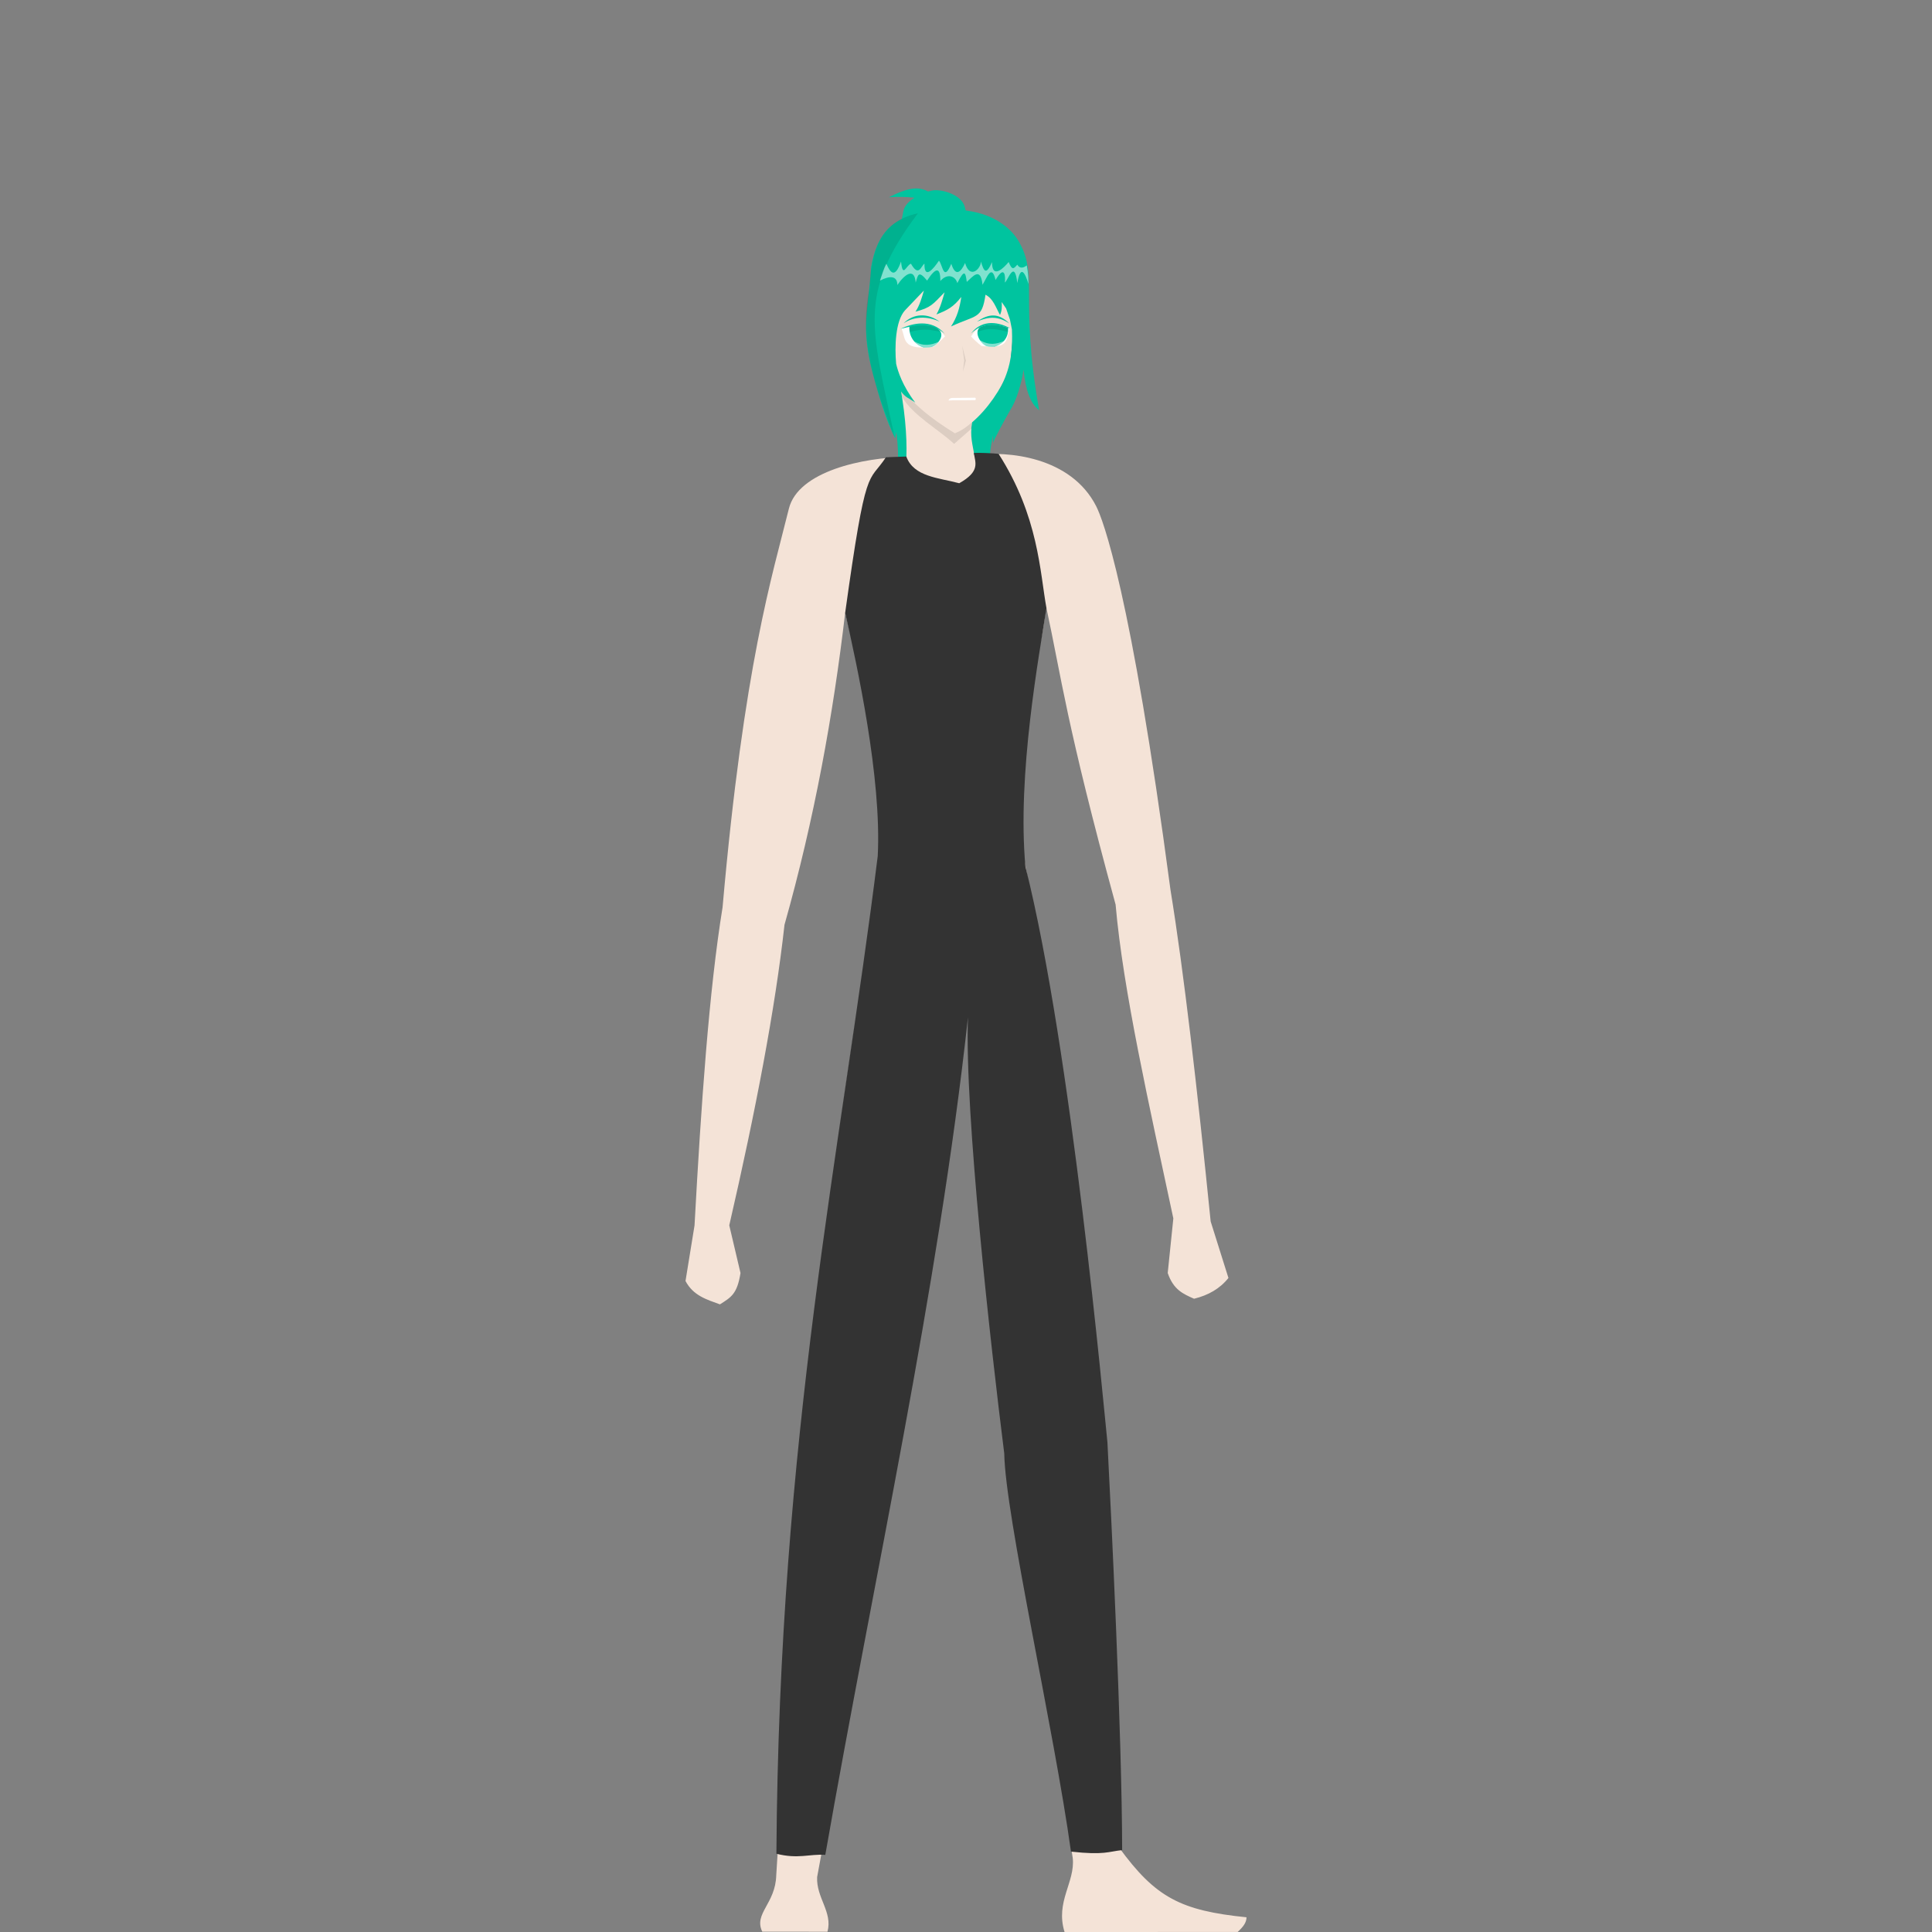 <?xml version="1.0" encoding="UTF-8" standalone="no"?>
<!-- Created with Inkscape (http://www.inkscape.org/) -->

<svg
   version="1.1"
   id="svg1"
   width="1512"
   height="1512"
   viewBox="0 0 1512 1512"
   sodipodi:docname="Ally3Attack.svg"
   inkscape:version="1.3.2 (091e20e, 2023-11-25)"
   inkscape:export-filename="../../Utopia/Assets/Sprites/Nehustar.png"
   inkscape:export-xdpi="96"
   inkscape:export-ydpi="96"
   xmlns:inkscape="http://www.inkscape.org/namespaces/inkscape"
   xmlns:sodipodi="http://sodipodi.sourceforge.net/DTD/sodipodi-0.dtd"
   xmlns="http://www.w3.org/2000/svg"
   xmlns:svg="http://www.w3.org/2000/svg">
  <rect x="0" y="0" width="1512" height="1512" fill="#808080" stroke="none"/>
  <defs
     id="defs1" />
  <sodipodi:namedview
     id="namedview1"
     pagecolor="#505050"
     bordercolor="#eeeeee"
     borderopacity="1"
     inkscape:showpageshadow="0"
     inkscape:pageopacity="0"
     inkscape:pagecheckerboard="0"
     inkscape:deskcolor="#505050"
     inkscape:zoom="0.19358203"
     inkscape:cx="1314.6882"
     inkscape:cy="1120.9718"
     inkscape:window-width="1512"
     inkscape:window-height="831"
     inkscape:window-x="0"
     inkscape:window-y="38"
     inkscape:window-maximized="0"
     inkscape:current-layer="layer1"
     showguides="true"
     showgrid="false" />
  <g
     inkscape:groupmode="layer"
     id="layer1"
     inkscape:label="Layer1"
     style="display:inline">
    <path
       id="path5"
       style="display:inline;fill:#00c49f;fill-opacity:1;stroke-width:3.78"
       d="m 717.107,147.468 c -5.925,0.01 -12.738,2.503 -21.379,6.902 6.79,-0.544 13.37,-0.327 19.908,0.357 -4.231,2.716 -7.779,6.211 -8.621,10.338 -7.486,36.699 -18.225,123.541 -18.225,123.541 37.628,106.375 -14.381,99.618 7.109,348.221 l 25.717,153.879 32.699,-157.85 c 35.649,-146.865 7.652,-209.48 6.938,-282.998 0.699,10.213 9.128,22.203 13.301,31.373 -1.912,-47.119 5.751,-27.805 10.258,-103.258 l -29.631,-115.486 c -1.85,-8.778 -14.329,-13.64 -23.195,-13.646 -1.425,-0.001 -3.442,0.377 -5.672,1.022 -2.901,-1.628 -5.917,-2.399 -9.207,-2.395 z" />
    <path
       id="path1"
       style="display:inline;fill:#f4e3d7;stroke-width:3.425"
       d="m 748.22,185.036 c -39.586,1.742 -50.845,10.403 -50.155,67.95 l 1.434,30.819 c 2.225,6.322 -0.47,2.339 3.179,9.316 5.51,26.382 7.244,48.286 6.673,64.492 -33.545,0.352 -84.735,11.112 -91.981,40.524 -12.794,51.934 -35.108,121.362 -51.888,311.991 -10.573,64.971 -16.766,154.131 -21.939,248.923 l -7.06,43.462 c 6.005,11.477 16.658,14.553 26.943,18.294 8.743,-5.57 13.502,-8.056 16.09,-24.529 l -8.785,-37.319 c 20.693,-89.763 35.978,-169.752 43.22,-235.206 23.407,-82.951 38.113,-164.156 47.498,-244.292 11.303,49.643 15.274,37.644 29.516,182.647 -26.078,164.375 -52.469,331.999 -64.237,496.375 l -19.224,309.001 c -0.562,22.53 -17.831,29.976 -10.953,44.254 l 51.029,0.057 c 4.191,-15.512 -8.864,-26.539 -8.087,-42.793 l 55.246,-300.534 c 25.583,-129.761 51.678,-259.522 63.282,-389.283 2.481,119.788 18.315,247.621 34.896,375.903 l 46.629,299.121 c 1.946,18.851 -13.778,34.071 -6.425,57.789 l 135.478,-0.032 c 4.414,-4.05 6.919,-7.426 6.919,-11.476 -51.544,-5.248 -71.187,-15.447 -99.754,-54.621 l -9.398,-285.073 C 855.809,997.375 830.114,829.917 799.508,660.742 c 4.678,-154.175 12.998,-130.892 19.201,-186.006 11.947,55.057 15.626,91.386 54.37,233.18 5.804,67.006 26.469,157.885 45.186,245.636 l -4.394,42.723 c 4.546,13.208 12.077,16.343 20.61,20.13 11.131,-2.708 20.276,-7.908 26.905,-16.266 L 947.475,955.913 C 936.996,851.911 926.518,760.707 916.039,696.461 884.98,462.573 863.069,406.353 857.896,396.182 c -19.733,-38.802 -69.244,-43.536 -95.436,-39.989 -1.109,-8.005 -3.624,-14.598 -1.662,-25.686 12.503,-10.833 21.897,-24.979 29.48,-41.623 1.305,-15.849 3.427,-29.515 3.017,-49.955 -3.224,-23.921 -7.824,-53.695 -45.075,-53.891 z"
       sodipodi:nodetypes="cccccsccccccccccccccccccccccccccccccccsccccc" />
    <path
       style="display:inline;fill:#ffffff;stroke-width:4.143"
       d="m 739.611,263.208 c -5.065,-6.702 -8.226,-7.762 -15.821,-8.986 -7.093,0.494 -12.125,0.186 -18.405,2.97 3.192,5.413 0.436,14.075 14.39,14.698 8.757,-0.099 1.643,0.111 10.524,-0.441 3.576,-2.266 7.378,-6.361 9.312,-8.24 z"
       id="path8"
       sodipodi:nodetypes="cccccc" />
    <path
       style="display:inline;fill:#00c49f;fill-opacity:1;stroke-width:4.232"
       d="m 734.653,257.944 c -4.852,-4.399 -16.648,-4.063 -22.949,-2.543 -0.513,8.249 4.311,14.313 11.017,16.479 1.55,-0.095 4.375,-0.01 5.918,-0.281 4.848,-0.999 11.485,-9.259 6.013,-13.654 z"
       id="path9"
       sodipodi:nodetypes="ccccc" />
    <path
       style="display:inline;fill:#00c49f;fill-opacity:1;stroke-width:4.143"
       d="m 704.775,257.402 c 12.502,-3.309 24.268,-5.155 34.626,3.856 -10.417,-12.195 -25.816,-8.214 -34.626,-3.856 z"
       id="path10"
       sodipodi:nodetypes="ccc" />
    <path
       style="display:inline;fill:#00c49f;fill-opacity:1;stroke-width:3.066"
       d="m 764.588,251.708 c 9.828,-4.319 16.857,-4.124 25.358,1.462 -8.26,-8.139 -15.753,-8.073 -25.358,-1.462 z"
       id="path10-8-6"
       sodipodi:nodetypes="ccc" />
    <path
       style="display:inline;fill:#00c49f;fill-opacity:1;stroke-width:3.013"
       d="m 735.368,251.742 c -9.448,-4.462 -19.92,-4.22 -28.198,1.241 8.074,-8.016 18.993,-7.99 28.198,-1.241 z"
       id="path10-8-6-6"
       sodipodi:nodetypes="ccc" />
    <path
       style="display:inline;fill:#ffffff;stroke-width:3.942"
       d="m 759.952,263.292 c 4.586,-6.702 6.924,-8.148 13.8,-9.372 6.422,0.494 10.977,0.186 16.663,2.97 -2.89,5.413 0.014,13.715 -12.619,14.339 -7.928,-0.099 -1.487,0.111 -9.528,-0.441 -3.237,-2.266 -6.564,-5.616 -8.316,-7.495 z"
       id="path8-9"
       sodipodi:nodetypes="cccccc" />
    <path
       style="display:inline;fill:#00c49f;fill-opacity:1;stroke-width:3.926"
       d="m 790.709,256.971 c -11.224,-3.309 -21.565,-4.908 -30.864,4.103 9.353,-12.195 22.955,-8.461 30.864,-4.103 z"
       id="path10-5"
       sodipodi:nodetypes="ccc" />
    <path
       style="display:inline;fill:#00c49f;fill-opacity:1;stroke-width:4.137"
       d="m 766.908,256.108 c 9.236,-3.876 15.992,-1.223 22.013,0.297 0.491,8.249 -4.12,12.738 -10.528,14.903 -1.482,-0.095 -4.181,-0.01 -5.655,-0.281 -4.632,-0.999 -11.058,-10.524 -5.829,-14.919 z"
       id="path9-5"
       sodipodi:nodetypes="ccccc" />
    <path
       style="display:inline;fill:#000000;fill-opacity:0.1;stroke-width:3.425"
       d="m 704.08,300.133 c 6.917,14.158 26.441,28.719 43.249,38.972 6.259,-2.597 9.796,-5.53 13.43,-8.713 l -0.425,5.018 -13.636,11.984 c -12.279,-11.481 -32.539,-22.399 -40.881,-37.058 -0.493,-3.401 -1.158,-6.802 -1.737,-10.203 z"
       id="path15"
       sodipodi:nodetypes="ccccccc" />
    <path
       style="display:inline;fill:#000000;fill-opacity:0.1;stroke-width:3.425"
       d="m 711.863,259.746 c 12.927,-3.14 16.914,-1.306 24.128,-0.114 -4.432,-6.765 -19.261,-5.058 -24.256,-3.819 -0.076,0.251 0.205,3.612 0.127,3.933 z"
       id="path2"
       sodipodi:nodetypes="cccc" />
    <path
       id="path7"
       style="display:inline;fill:#00c49f;fill-opacity:1;stroke-width:3.78"
       d="m 747.201,164.204 c -1.092,-0.015 -2.2,-0.012 -3.326,0.014 -37.854,0.851 -56.252,10.96 -62.098,44.738 -2.201,34.714 -8.706,47.086 1.899,85.693 4.534,16.508 9.192,33.122 16.893,48.486 2.95,-16.421 5.31,-24.988 4.137,-37.377 4.155,5.704 5.947,5.332 11.623,9.347 -10.044,-13.108 -13.74,-24.8 -15.014,-30.471 -1.212,-13.288 -0.601,-33.26 6.828,-41.639 l 14.916,-15.627 c -1.698,5.804 -3.246,11.44 -6.596,16.578 12.153,-3.341 13.23,-5.385 22.773,-15.207 -1.693,5.986 -3.274,11.881 -6.371,17.346 8.797,-3.406 13.343,-5.856 19.457,-13.717 -1.244,8.492 -3.212,15.722 -8.041,23.131 19.771,-9.221 24.209,-5.52 26.971,-24.848 6.045,3.053 7.993,9.845 11.367,15.848 1.548,-3.474 1.554,-6.492 1.303,-10.146 l 3.473,5.053 2.998,8.682 1.549,7.744 c 0.592,14.615 -0.334,28.142 -7.963,43.506 -6.892,13.88 -7.185,29.856 -6.854,45.545 0,-1.683 9.575,-19.127 13.379,-25.711 4.902,-7.416 8.86,-20.771 10.553,-31.977 1.521,16.313 5.526,26.847 12.195,31.881 -15.762,-88.852 0.104,-105.342 -16.455,-132.955 l -0.164,-0.361 -0.019,0.062 c -7.32,-11.642 -23.457,-23.255 -49.412,-23.619 z"
       sodipodi:nodetypes="sccscccccccccccccccccscccccccss" />
    <path
       style="display:inline;fill:#000000;fill-opacity:0.1;stroke-width:3.388"
       d="m 765.016,259.744 c 10.248,-4.071 16.603,-1.508 23.911,-0.043 -0.062,-0.652 0.097,-2.812 -0.019,-3.28 -7.015,-2.396 -23.696,-4.575 -23.892,3.575 z"
       id="path2-2"
       sodipodi:nodetypes="ccccc" />
    <path
       style="display:inline;fill:#ffffff;fill-opacity:0.5;stroke-width:3.425"
       d="m 767.025,266.24 c 6.85,4.162 12.855,3.228 18.581,0.619 -1.504,1.714 -3.661,3.252 -7.274,4.402 l -4.395,-0.095 c -3.54,-0.062 -5.974,-3.103 -6.912,-4.926 z"
       id="path36"
       sodipodi:nodetypes="ccccc" />
    <path
       style="display:inline;fill:#ffffff;fill-opacity:0.5;stroke-width:3.425"
       d="m 715.607,267.131 c 6.85,4.162 13.257,2.97 18.983,0.362 -1.504,1.714 -2.93,3.326 -6.25,4.181 l -5.529,0.163 c -3.906,-1.2 -5.974,-3.103 -7.205,-4.706 z"
       id="path36-0"
       sodipodi:nodetypes="ccccc" />
    <path
       style="display:inline;fill:#000000;fill-opacity:0.1;stroke-width:3.78"
       d="m 718.362,166.912 c -47.956,63.976 -36.027,90.134 -18.288,175.077 -20.319,-49.602 -26.741,-82.694 -19.611,-116.26 1.342,-28.033 7.366,-52.175 37.899,-58.817 z"
       id="path24"
       sodipodi:nodetypes="cccc"
       inkscape:label="path24" />
    <path
       style="display:inline;fill:#ffffff;fill-opacity:0.5;stroke-width:2.77"
       d="m 693.688,206.424 c 3.162,7.299 6.76,11.689 11.47,-1.773 1.348,13.469 3.962,2.967 7.76,1.727 6.159,10.782 7.792,1.909 10.56,-0.042 -0.213,13.104 7.167,3.838 11.353,-2.319 2.951,3.301 3.587,16.974 9.655,2.422 3.321,10.473 7.472,6.714 10.793,-0.617 3.864,13.357 12.574,4.18 12.386,-1.192 2.425,8.486 4.307,10.468 8.679,0.504 0.043,13.928 9.4,4.344 13.035,-0.086 2.8,6.885 3.974,5.227 6.774,2.09 2.146,3.606 5.232,2.266 7.378,0.586 1.278,6.327 1.175,10.484 1.387,14.554 -2.611,-8.399 -6.161,-15.817 -8.772,-0.758 -2.15,-18.852 -7.135,-2.514 -9.725,-0.371 0.538,-4.965 -0.082,-14.229 -7.292,-2.05 -3.164,-13.33 -7.047,-0.994 -10.211,3.761 -1.549,-14.687 -7.873,-6.074 -12.307,-2.226 -1.02,-7.311 -1.661,-10.503 -7.397,0.917 -1.567,-5.662 -7.971,-7.859 -13.299,-1.613 0.039,-11.174 -3.558,-10.841 -10.364,-0.348 -6.692,-8.115 -7.106,-4.747 -8.916,1.579 -0.961,-12.467 -9.099,-6.023 -14.346,1.898 -0.067,-7.263 -5.755,-7.554 -13.651,-3.44 1.59,-4.517 2.887,-9.402 5.051,-13.203 z"
       id="path43"
       sodipodi:nodetypes="ccccccccccccccccccccccccc" />
    <path
       style="display:inline;fill:#ffffff;stroke-width:2.458"
       d="m 742.464,313.449 c -0.406,0.105 0.443,-2.113 2.987,-2.008 13.861,-0.205 14.36,-0.073 17.624,-0.2 0.942,0.315 0.513,1.738 0.23,1.9 -11.224,0.257 -16.77,-0.097 -20.841,0.307 z"
       id="path14"
       sodipodi:nodetypes="cccccc" />
    <path
       style="display:inline;fill:#333333;stroke-width:3.425"
       d="m 709.282,357.286 c 5.886,16.022 25.331,16.549 41.427,20.902 16.758,-9.433 12.483,-16.096 11.443,-23.708 3.294,-0.295 15.747,0.267 19.329,0.67 31.387,48.953 32.357,92.714 37.481,120.734 -5.621,36.467 -23.123,130.383 -16.433,202.428 36.068,143.361 61.481,425.108 64.154,450.486 2.859,54.469 11.416,229.296 11.517,319.112 -10.721,1.103 -13.878,4.073 -40.056,1.171 -13.02,-94.496 -51.462,-263.155 -52.21,-311.602 -10.64,-84.345 -31.101,-266.411 -28.405,-341.292 -23.265,213.305 -73.467,437.417 -111.64,655.449 -12.347,-0.859 -21.23,3.467 -38.272,-0.886 2.057,-328.802 50.604,-550.058 79.305,-780.792 3.188,-61.184 -16.374,-150.171 -25.491,-190.326 16.514,-118.918 18.018,-100.621 31.893,-121.763 2.676,-0.222 12.817,-0.439 15.957,-0.583 z"
       id="path6"
       inkscape:label="path6"
       sodipodi:nodetypes="ccccccccccccccccc" />
    <path
       style="display:inline;fill:#000000;fill-opacity:0.1;stroke-width:6.519"
       d="m 753,270.622 1.615,11.297 -1.012,8.892 2.282,-8.617 z"
       id="path32"
       sodipodi:nodetypes="ccccc" />
  </g>
</svg>
